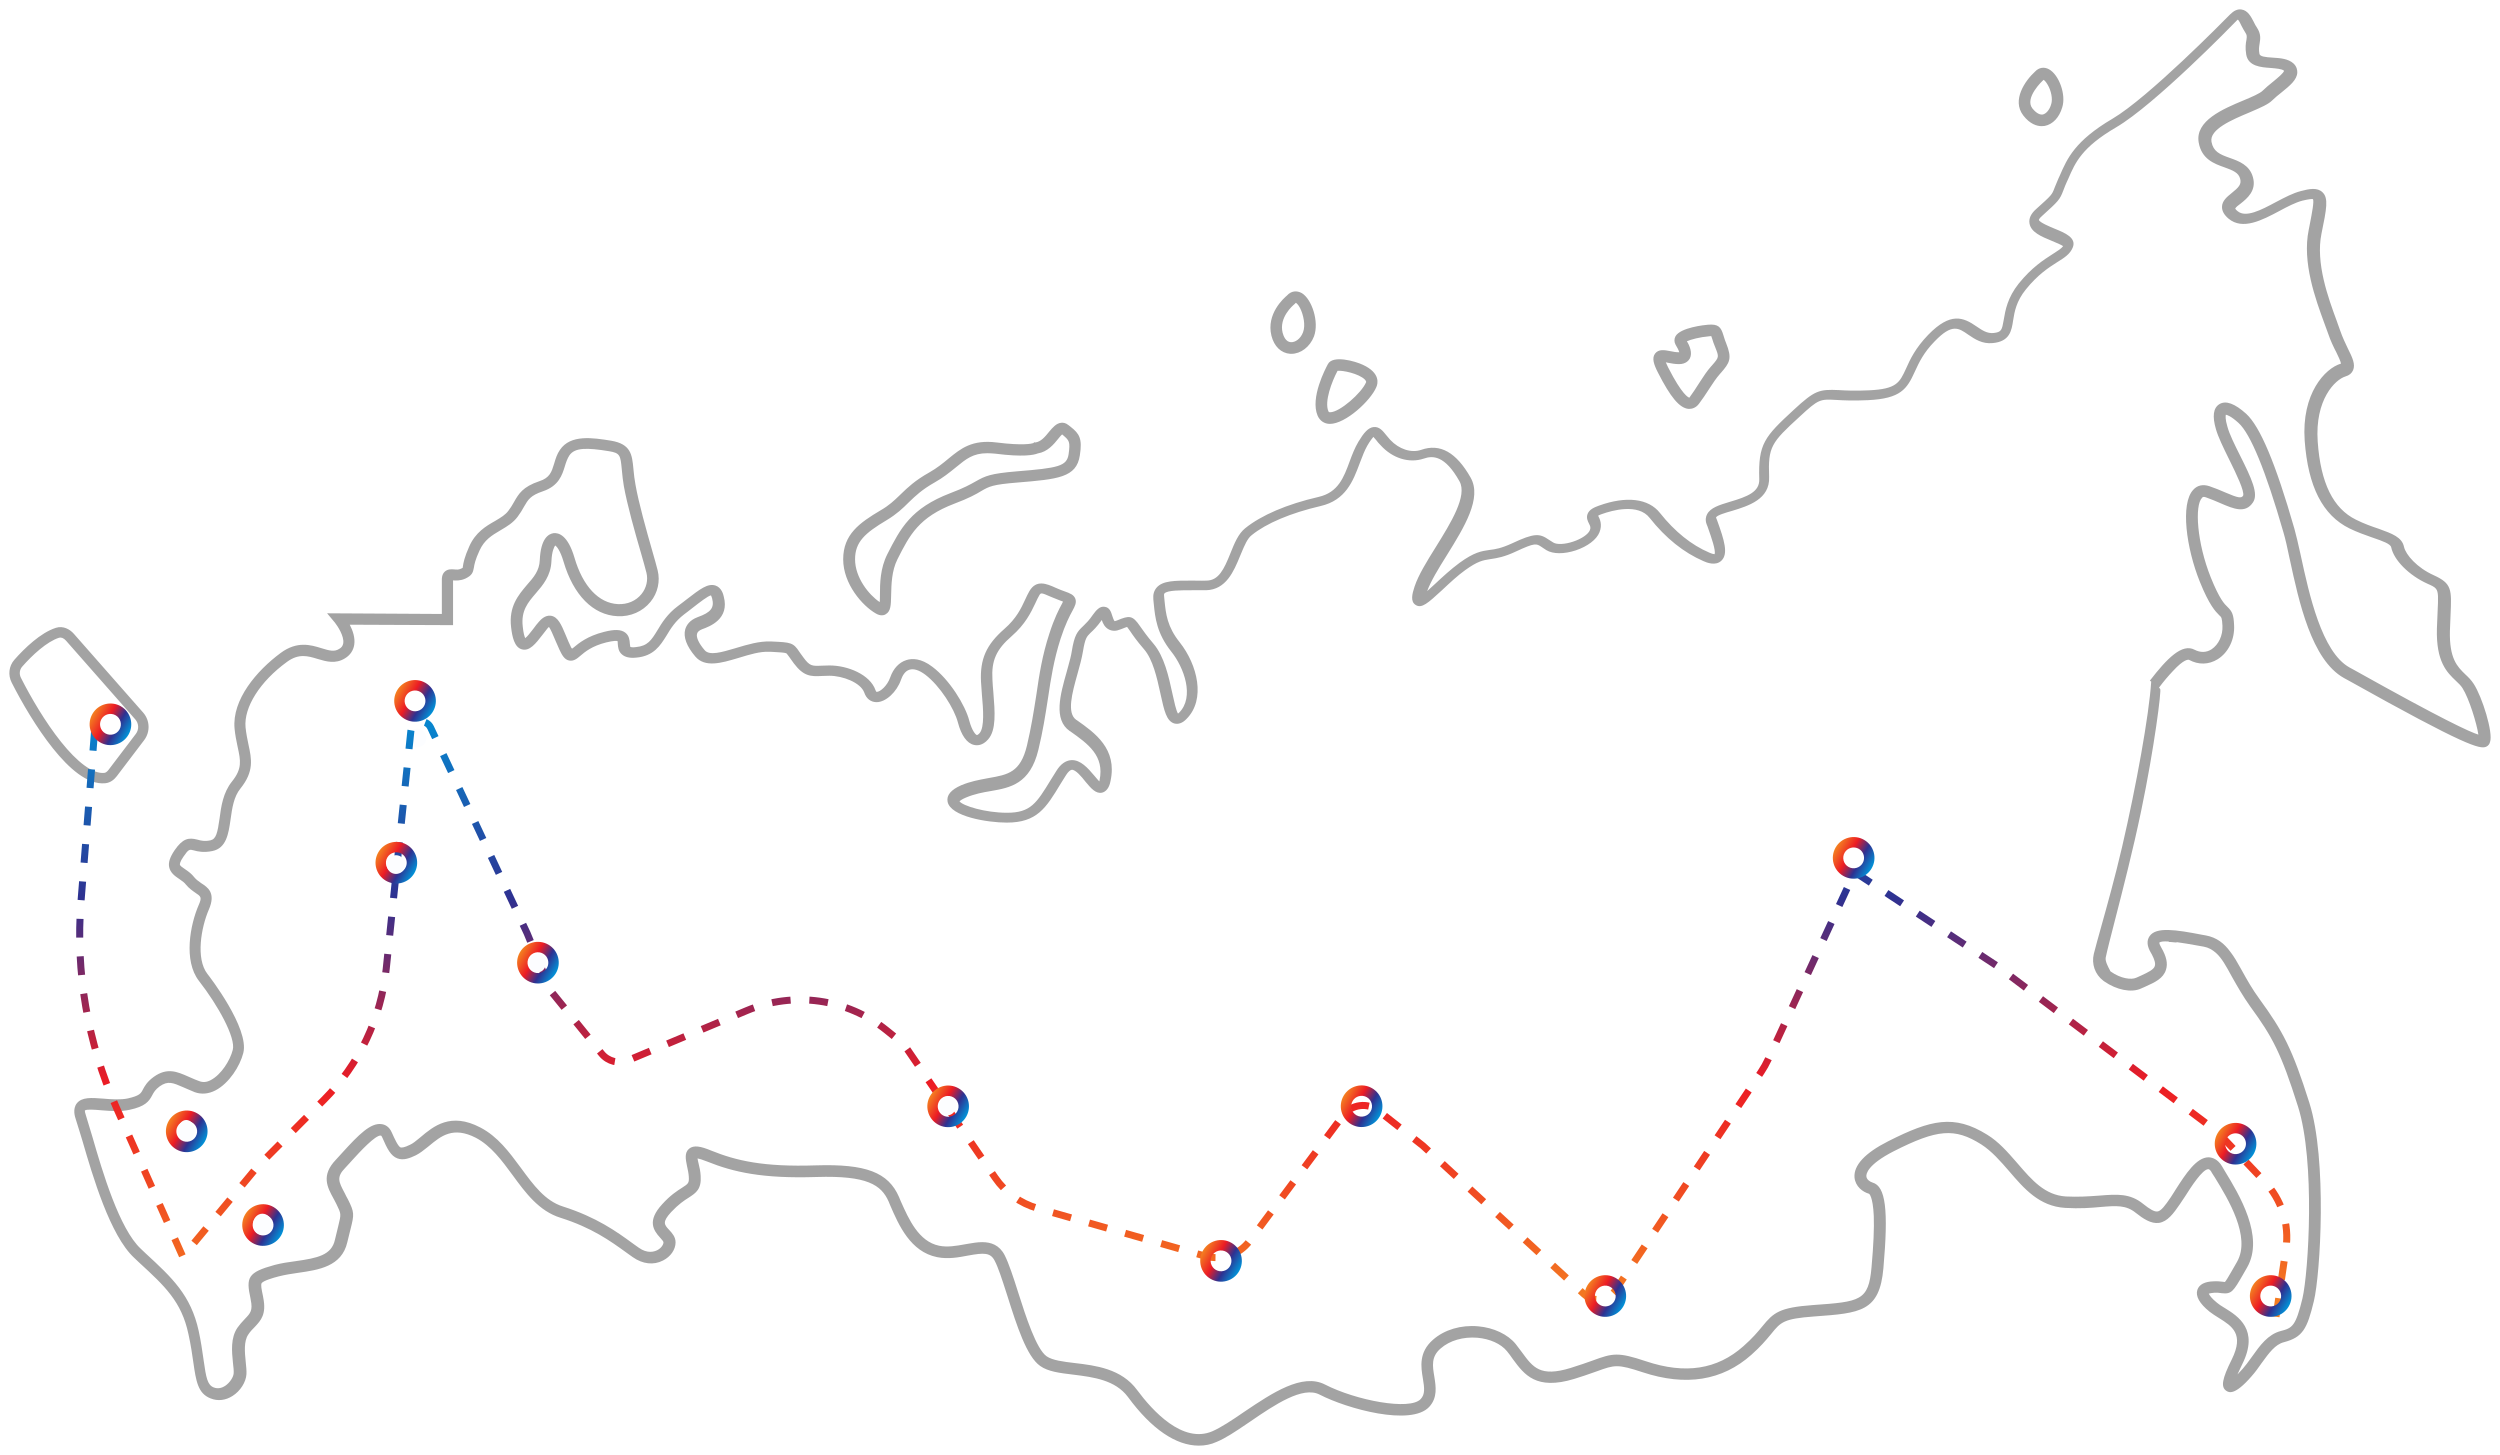 <svg width="1067" height="621" viewBox="0 0 1067 621" fill="none" xmlns="http://www.w3.org/2000/svg">
<g filter="url(#filter0_d)">
<path fill-rule="evenodd" clip-rule="evenodd" d="M928.788 398.094L928.646 398.082C928.833 398.165 929.028 398.239 929.224 398.304C928.735 398.269 928.255 398.221 927.793 398.174C926.984 398.094 926.22 398.017 925.491 398.017C925.571 397.96 925.651 397.899 925.722 397.834C925.58 397.829 925.438 397.826 925.305 397.826C923.483 397.731 922.15 397.826 921.572 398.304C921.572 398.495 921.67 399.068 922.336 400.215C922.336 400.241 922.345 400.261 922.354 400.276C922.363 400.289 922.372 400.3 922.389 400.311C922.407 400.334 922.434 400.358 922.434 400.406C924.629 404.228 925.305 407.19 924.443 409.865C923.314 413.619 919.697 415.253 915.76 417.029L915.546 417.127C915.44 417.181 915.333 417.23 915.226 417.279C915.093 417.337 914.969 417.393 914.835 417.447L914.684 417.509C914.551 417.564 914.418 417.619 914.284 417.677C914.204 417.713 914.124 417.749 914.044 417.786C913.991 417.809 913.947 417.833 913.893 417.856C913.876 417.867 913.849 417.88 913.822 417.891C909.716 419.802 903.397 418.56 898.047 414.833C897.852 414.738 897.754 414.643 897.665 414.547C894.128 411.872 892.593 407.381 893.648 403.082C894.386 400.168 895.47 396.257 896.768 391.618V391.608V391.607C899.345 382.402 902.713 370.333 905.699 357.505C911.814 331.134 917.173 301.418 918.133 286.991C918.133 286.961 918.133 286.934 918.133 286.906C917.946 286.775 917.75 286.643 917.555 286.513C924.922 276.958 931.33 270.461 936.68 273.327C939.071 274.569 941.657 274.569 943.861 273.136C946.918 271.129 948.731 267.212 948.545 263.103C948.349 259.663 948.163 259.473 947.203 258.612L947.132 258.543C945.594 257.005 942.937 254.351 938.884 244.28C933.143 230.043 930.468 210.934 936.112 205.01C937.836 203.099 940.226 202.621 942.901 203.481C945.354 204.298 947.461 205.201 949.389 206.027L949.691 206.157C955.237 208.545 956.579 208.736 957.343 207.59C958.161 205.855 954.188 197.761 951.833 192.958L951.504 192.302C951.371 192.025 951.238 191.748 951.104 191.47V191.469L951.095 191.469C948.936 187.057 946.758 182.628 945.772 179.212C944.146 173.671 944.625 170.135 947.203 168.511C949.976 166.791 953.806 168.224 958.685 172.619C964.613 178.066 971.207 193.64 979.241 221.635C980.024 224.401 980.806 227.87 981.721 231.972L981.73 231.991V231.999C981.819 232.423 981.917 232.854 982.014 233.292C985.56 249.631 990.91 274.282 1002.77 280.875L1004.87 282.022C1043.13 303.425 1054.13 308.393 1057.77 309.54C1057.09 304.858 1053.84 294.157 1050.98 289.666C1050.3 288.615 1049.35 287.659 1048.2 286.608C1044.38 282.977 1039.69 278.486 1040.07 264.345C1040.16 261.575 1040.26 259.282 1040.36 257.275C1040.65 251.039 1040.77 248.679 1039.67 247.281C1038.99 246.43 1037.86 245.935 1036.06 245.14C1028.21 241.605 1021.7 235.107 1020.56 229.566C1020.27 228.132 1016.83 226.891 1012.91 225.553C1012.58 225.433 1012.23 225.313 1011.88 225.191C1009.16 224.233 1006.08 223.149 1002.77 221.54C991.293 215.902 985.08 203.673 983.641 184.085C982.21 163.924 992.35 153.222 999.042 151.216H999.14C999.042 150.357 997.994 148.064 997.132 146.343C995.985 144.145 994.643 141.375 993.594 138.222C993.345 137.58 993.097 136.886 992.839 136.155L992.83 136.135L992.821 136.125V136.121C992.581 135.448 992.332 134.743 992.057 134.018C988.235 123.603 982.494 107.933 985.365 94.079C985.516 93.305 985.658 92.534 985.809 91.779L985.827 91.684L985.836 91.658C986.813 86.586 987.675 82.145 987.187 80.988C986.796 80.893 985.747 80.893 982.592 81.657C979.721 82.422 976.371 84.141 972.834 86.052C965.475 89.97 957.148 94.365 951.122 89.301C949.211 87.677 948.349 86.052 948.349 84.333C948.349 81.753 950.456 80.033 952.464 78.409C955.432 76.02 956.766 74.682 956.099 72.294C955.432 69.714 953.131 68.758 949.407 67.421L949.354 67.403C945.061 65.877 939.649 63.954 938.404 56.815C936.778 47.547 948.829 42.483 957.53 38.852C960.978 37.418 964.515 35.89 965.662 34.743C966.906 33.501 968.434 32.259 969.963 31.017C970.123 30.886 970.292 30.747 970.47 30.603C972.194 29.174 974.584 27.194 974.842 26.239L974.753 26.144C973.936 25.42 971.492 25.21 969.368 25.028L969.012 24.997L968.994 24.996C964.977 24.709 959.538 24.321 958.685 19.264C958.205 16.398 958.49 14.487 958.774 13.054L958.801 12.886C958.978 11.488 959.032 11.004 958.303 9.901C957.725 8.945 957.148 7.99 956.677 7.034C956.294 6.174 955.619 4.837 955.139 4.359C954.953 4.454 954.766 4.644 954.473 4.929V4.931V4.932V4.932C952.846 6.652 919.563 40.763 903.211 50.318C888.517 58.896 885.721 65.383 882.764 72.244L882.742 72.294L882.168 73.536C881.607 74.729 881.251 75.664 880.95 76.455C880.842 76.741 880.74 77.008 880.639 77.262C879.108 81.275 878.63 81.753 871.457 88.25C870.213 89.301 870.213 89.875 870.213 89.875C870.405 90.925 875.283 92.931 876.909 93.601L877.029 93.65C881.217 95.361 886.361 97.463 884.655 101.627C883.52 104.462 881.075 105.988 878.061 107.871L877.96 107.933L877.865 107.993C874.431 110.185 869.784 113.151 864.667 119.494C860.554 124.559 859.788 129.049 859.215 132.68C858.545 137.17 857.78 141.757 850.512 142.426C846.028 142.892 842.822 140.717 840.18 138.923L839.991 138.795C835.878 135.929 833.105 134.018 825.74 141.661C820.994 146.496 819.055 150.699 817.368 154.355L817.228 154.656C813.881 162.014 811.299 166.122 797.24 166.791C791.023 167.077 786.815 166.886 783.754 166.695C776.772 166.313 776.198 166.313 768.164 173.766C755.923 184.945 754.584 186.665 755.062 199.563C755.439 209.1 746.199 211.918 739.337 214.012L739.089 214.087C736.699 214.756 732.778 215.902 732.395 216.858C732.395 216.858 732.395 216.953 732.491 217.145L732.873 218.1C735.934 226.604 737.751 232.336 734.69 235.299C732.204 237.687 728.283 236.063 727.039 235.49C718.622 231.859 710.876 225.648 704.085 217.049C699.208 210.743 688.113 213.8 683.618 215.425C682.853 215.711 682.374 215.902 682.087 216.093L682.118 216.155C682.795 217.504 683.98 219.87 682.661 223.164C681.418 226.317 677.592 229.184 672.524 230.904C667.55 232.528 662.864 232.528 659.995 230.808C659.472 230.481 658.994 230.155 658.56 229.859C658.359 229.722 658.168 229.591 657.986 229.47L657.94 229.439C655.684 227.937 655.156 227.585 646.987 231.381C642.01 233.731 638.917 234.2 636.492 234.568C636.354 234.588 636.218 234.609 636.084 234.63L635.921 234.655C632.944 235.119 630.726 235.464 625.372 239.311C622.148 241.612 618.747 244.8 615.766 247.593L615.426 247.911L615.317 248.01C609.463 253.387 606.802 255.831 604.236 254.217C601.845 252.784 602.705 249.44 603.758 246.286C605.384 241.413 608.922 235.681 612.748 229.566L612.826 229.44C619.214 219.152 626.41 207.564 622.886 201.379C616.669 190.295 611.505 190.391 607.679 191.729C601.462 193.831 594.289 191.633 589.221 185.996C588.456 185.232 587.881 184.563 587.403 183.894C587.02 183.416 586.542 182.843 586.16 182.461C586.114 182.518 586.06 182.582 586 182.656C585.563 183.188 584.755 184.17 583.577 186.187C582.398 188.272 581.476 190.701 580.486 193.312L580.325 193.735L580.237 193.972C577.485 201.272 574.375 209.528 563.589 211.985C550.869 214.947 540.443 219.342 534.226 224.406C532.402 225.796 531.129 228.842 529.764 232.112C529.679 232.315 529.593 232.519 529.507 232.724L529.462 232.833C529.424 232.922 529.387 233.011 529.349 233.101L529.262 233.312C526.6 239.773 523.325 247.722 514.716 247.911H508.786C503.908 247.911 498.266 247.911 497.022 249.249C496.926 249.344 496.735 249.535 496.831 250.395C496.878 250.729 496.902 251.064 496.926 251.398C496.95 251.733 496.974 252.068 497.022 252.402C497.596 258.039 498.17 263.486 503.526 270.174C511.081 279.729 514.716 294.538 506.395 302.851C504.673 304.667 502.856 305.24 501.134 304.762C497.839 303.727 496.861 299.267 495.372 292.474L495.301 292.15L495.2 291.695C493.785 285.277 492.053 277.427 488.223 273.04C485.163 269.505 483.442 267.02 482.293 265.301L482.29 265.295C481.813 264.628 481.336 263.962 481.05 263.581C480.755 263.639 480.242 263.844 479.645 264.082C479.274 264.229 478.871 264.39 478.468 264.536L478.181 264.632C476.364 265.396 474.833 265.396 473.399 264.727C471.582 263.868 470.721 262.147 470.243 260.619C468.139 263.581 466.608 265.014 465.461 266.065L465.367 266.159C463.809 267.714 463.147 268.375 462.209 273.995C461.731 276.862 460.87 280.111 459.913 283.455L459.766 283.986C457.602 291.778 455.225 300.338 459.339 303.234L459.531 303.329L459.541 303.337C467.286 308.781 476.936 315.566 473.973 329.318C473.781 330.465 473.016 333.618 470.434 334.286C467.757 334.955 465.652 332.471 463.261 329.604C461.635 327.502 459.053 324.445 457.427 324.54C456.758 324.636 455.896 325.4 455.036 326.738C454.175 328.076 453.41 329.318 452.645 330.56C446.428 340.879 442.603 347.09 429.691 347.09C421.466 347.09 405.685 344.51 404.442 338.204C403.868 335.433 405.876 333.045 410.275 331.134C414.06 329.55 417.765 328.858 421.089 328.237L421.09 328.236C421.377 328.183 421.663 328.129 421.944 328.076L422.163 328.038C430.171 326.627 435.55 325.679 438.299 314.221C440.129 306.451 441.171 299.818 442.179 293.402V293.401V293.4L442.316 292.532C443.559 283.933 444.802 275.811 447.862 266.448C449.967 259.854 451.975 256.033 453.219 253.739C453.315 253.596 453.386 253.429 453.458 253.261C453.53 253.094 453.601 252.927 453.697 252.784C453.315 252.593 452.836 252.402 452.453 252.307C451.172 251.826 450.025 251.347 449.012 250.922H449.011C448.815 250.839 448.623 250.76 448.436 250.682C444.324 248.866 444.228 248.962 443.559 250.109C443.014 251.016 442.556 252.009 442.019 253.171L441.933 253.357L441.839 253.555C440.033 257.356 437.623 262.427 431.795 267.498C425.196 273.232 423.092 277.913 423.57 286.035V286.036C423.666 287.755 423.761 289.475 423.953 291.386L423.972 291.629C424.635 299.851 425.257 307.572 421.752 311.546C419.362 314.317 416.971 314.221 415.728 313.935C412.667 313.266 410.275 309.826 408.841 304.38C407.311 298.456 401.19 288.71 394.877 283.933C392.296 282.022 390 281.257 388.182 281.831C386.174 282.404 385.123 284.506 384.549 286.13C382.731 291.386 378.045 295.685 374.124 295.685C371.637 295.685 369.724 294.157 368.863 291.577C367.333 287.372 359.777 284.411 353.943 284.411C353.344 284.411 352.769 284.436 352.222 284.461H352.221C351.721 284.484 351.243 284.506 350.788 284.506C345.909 284.793 342.944 284.602 338.832 279.155C338.232 278.357 337.772 277.697 337.386 277.144L337.385 277.143L337.384 277.14L337.383 277.139C337.216 276.9 337.063 276.681 336.919 276.48C336.79 276.303 336.675 276.146 336.572 276.006C335.839 275.002 335.724 274.843 335.389 274.76C334.609 274.501 332.73 274.398 329.825 274.239H329.824L329.783 274.236L329.734 274.233L329.718 274.232C329.449 274.218 329.172 274.202 328.886 274.187H328.216C324.395 274.001 319.938 275.357 315.643 276.664L315.304 276.766L314.865 276.898C307.928 278.961 300.871 281.059 296.75 276.193C293.02 271.798 291.585 267.881 292.446 264.632C292.924 263.008 294.168 260.714 297.802 259.377C303.445 257.37 304.975 255.363 303.923 251.351C303.732 250.682 303.54 250.3 303.445 250.109C302.202 250.3 298.759 252.975 295.698 255.363C295.029 255.92 294.328 256.445 293.593 256.994L293.591 256.996C293.066 257.388 292.525 257.792 291.968 258.23C288.238 261.097 286.325 264.154 284.508 267.212L284.481 267.255C281.812 271.541 279.032 276.004 271.597 276.671C268.727 276.958 266.814 276.48 265.475 275.334C263.897 274.034 263.761 272.105 263.666 270.77L263.658 270.652V270.651C263.658 270.365 263.658 269.887 263.562 269.6C263.18 269.505 261.937 269.409 258.78 270.174C252.66 271.702 249.695 274.187 247.686 275.906C246.252 277.149 244.817 278.295 242.904 277.914C240.895 277.531 239.843 275.525 238.792 273.327C238.19 272.051 237.649 270.775 237.165 269.638C237.068 269.407 236.972 269.183 236.879 268.964L236.783 268.741C236.018 266.925 234.966 264.44 234.297 263.581C234.28 263.598 234.257 263.617 234.23 263.64L234.192 263.672C234.058 263.784 233.842 263.963 233.627 264.25C233.053 265.014 232.383 265.874 231.618 266.829L231.527 266.948C228.692 270.63 226.036 274.081 222.724 273.136C219.568 272.276 218.612 267.881 218.133 263.677C217.092 254.881 221.204 250.017 224.812 245.75L224.923 245.618C227.793 242.369 230.184 239.598 230.375 235.107C230.758 225.648 234.201 223.833 236.305 223.546C238.409 223.355 242.33 224.311 245.2 234.057C248.738 246.191 255.528 253.453 263.754 253.835C267.771 254.026 271.405 252.498 273.796 249.535C275.9 246.956 276.665 243.515 275.9 240.458C275.327 238.261 274.561 235.394 273.605 232.145C271.022 223.355 267.675 211.411 266.24 203.386C265.837 201.046 265.638 198.978 265.47 197.24V197.235C265.439 196.917 265.409 196.611 265.38 196.315L265.377 196.292C264.806 190.389 264.704 189.339 259.928 188.575C250.555 187.047 245.295 186.951 243 190.391C242.139 191.729 241.565 193.353 241.087 194.977L241.083 194.991C239.936 198.715 238.496 203.388 231.714 205.679C226.401 207.48 225.417 209.187 223.627 212.292L223.585 212.367C222.915 213.609 222.054 215.043 220.906 216.571C218.969 219.152 216.408 220.666 213.912 222.142L213.638 222.304L213.409 222.44C209.955 224.49 206.706 226.418 204.648 230.999C202.83 234.916 202.448 236.923 202.256 238.261C201.874 240.458 201.396 241.605 198.622 242.943C196.518 243.898 194.605 243.802 193.362 243.707V262.816L149.271 262.625C150.515 265.014 151.663 268.167 151.185 271.225C150.802 273.613 149.462 275.62 147.263 276.958C143.202 279.505 139.235 278.326 135.729 277.284L135.595 277.244L135.462 277.204C131.398 275.976 127.506 274.8 122.492 278.486C110.919 286.895 104.033 297.883 104.798 306.386C105.085 309.157 105.564 311.45 106.042 313.744L106.05 313.78C107.385 319.975 108.517 325.223 102.599 332.567C99.761 336.063 99.075 340.961 98.413 345.689L98.391 345.848L98.372 345.973C97.517 351.859 96.626 357.991 90.644 359.224C86.913 359.989 84.331 359.415 82.705 358.938C80.888 358.46 80.506 358.365 78.306 361.613C76.752 363.804 76.77 364.774 76.775 365.023V365.024C76.775 365.034 76.775 365.045 76.775 365.053C76.871 365.531 77.923 366.295 78.975 366.964L79.01 366.988C80.247 367.843 81.76 368.89 82.992 370.5C83.719 371.387 84.582 372.001 85.467 372.632C85.63 372.748 85.793 372.865 85.957 372.984C88.635 374.704 92.269 377.092 89.113 384.259C85.861 391.806 83.47 405.184 88.539 411.681C89.305 412.636 106.52 434.899 103.842 445.409C102.408 451.047 97.817 458.308 91.982 461.365C89.018 462.895 85.957 463.181 83.088 462.13C81.912 461.673 80.78 461.172 79.754 460.716C79.278 460.506 78.826 460.305 78.401 460.123L78.281 460.071C73.774 458.1 71.675 457.183 68.168 459.646C66.255 461.079 65.681 462.13 65.012 463.372C63.577 466.143 61.951 468.245 55.256 469.678C51.494 470.503 47.379 470.185 43.757 469.904L43.301 469.87L43.021 469.847L42.728 469.823H42.727C40.328 469.625 36.93 469.347 36.224 469.965V470.156C36.224 470.443 36.319 471.016 36.702 472.163C37.371 474.265 38.328 477.418 39.475 481.335C43.684 495.954 50.952 520.51 60.134 529.013L62.142 530.924L62.262 531.034C73.39 541.297 81.474 548.751 84.809 564.08C85.765 568.507 86.326 572.461 86.78 575.655C86.825 575.977 86.87 576.291 86.913 576.597C87.966 584.049 88.539 587.107 91.217 588.158C93.13 588.922 94.948 588.254 96.095 587.489C98.199 586.056 99.634 583.668 99.729 582.138C99.825 581.088 99.634 579.463 99.442 577.839L99.413 577.539C98.938 572.815 98.359 567.044 101.355 562.647C102.288 561.327 103.219 560.323 104.049 559.429L104.157 559.314L104.276 559.185L104.31 559.148C104.412 559.038 104.51 558.931 104.607 558.824C106.902 556.436 107.954 555.289 106.998 550.703L106.902 550.13C104.989 541.244 105.659 539.046 117.136 535.893C120.005 535.129 123.161 534.651 126.126 534.269C135.595 532.931 141.524 531.689 142.959 525.096C143.533 522.614 144.01 520.704 144.393 519.176V519.175L144.394 519.172C145.637 514.109 145.637 514.108 143.629 509.999C143.396 509.477 143.128 508.99 142.868 508.516C142.7 508.211 142.536 507.911 142.385 507.61C139.708 502.738 136.934 497.674 143.342 490.986C144.202 490.031 145.252 488.885 146.304 487.74L146.306 487.737C153.097 480.284 158.262 475.029 162.948 475.793C164.287 475.984 166.105 476.749 167.252 479.425C168.399 482.004 169.93 485.348 170.982 485.73C171.46 485.826 172.512 485.826 174.999 484.583C176.183 484.077 177.517 482.972 178.933 481.798C179.119 481.645 179.306 481.49 179.494 481.335L179.508 481.323C184.958 476.738 192.321 470.544 205.03 477.227C212.406 481.051 217.321 487.698 222.088 494.145L222.437 494.616L222.453 494.639C227.708 501.797 232.678 508.569 240.321 510.955C254.668 515.541 263.18 521.656 269.97 526.625C270.375 526.908 270.761 527.19 271.138 527.465C271.653 527.842 272.151 528.205 272.648 528.535C276.283 531.115 279.152 530.256 280.491 529.587C282.212 528.727 283.169 527.198 283.169 526.242C283.169 525.841 282.627 525.235 282.056 524.599L282.048 524.59L282.039 524.579C281.984 524.518 281.929 524.456 281.875 524.395C281.849 524.367 281.823 524.337 281.798 524.309L281.734 524.236C278.769 520.988 276.187 516.974 282.595 509.999C286.116 506.103 288.973 504.285 291.074 502.95H291.075L291.107 502.929C293.785 501.209 294.168 500.922 293.977 498.152C293.891 496.793 293.58 495.359 293.31 494.118L293.257 493.871L293.211 493.66L293.197 493.592C292.628 490.75 292.08 488.01 294.072 486.304C296.08 484.583 299.141 485.253 303.54 487.068C314.157 491.367 325.825 494.138 348.301 493.375C369.533 492.705 379.097 496.336 383.687 506.847L384.357 508.471L384.465 508.713C387.888 516.41 392.1 525.879 400.808 527.676C404.39 528.41 408.15 527.734 411.747 527.086H411.748L412.189 527.007C412.424 526.968 412.661 526.928 412.898 526.887L413.202 526.835C415.182 526.496 417.211 526.147 419.171 526.147C422.901 526.147 426.535 527.294 428.83 531.784C430.552 535.224 432.464 540.957 434.569 547.645C437.821 557.869 442.316 571.819 446.715 574.876C449.202 576.597 453.793 577.169 458.67 577.743C467.565 578.794 478.659 580.132 485.354 589.304C491.953 598.19 504.769 612.236 517.394 606.886C521.124 605.261 525.906 602.108 530.879 598.668L531.412 598.31C542.945 590.563 555.8 581.929 565.501 586.916C578.7 593.699 601.749 598.095 606.34 593.127C608.253 591.119 607.966 588.445 607.297 584.431C606.435 579.367 605.479 573.157 611.601 567.806C616.478 563.506 623.556 561.404 630.92 562.073C637.519 562.647 643.544 565.513 646.892 569.622C647.848 570.864 648.709 572.011 649.57 573.157L649.645 573.261C654.29 579.605 657.387 583.836 670.324 579.845C674.34 578.603 677.305 577.552 679.697 576.692C688.304 573.539 690.505 572.966 702.46 576.979C719.292 582.616 732.873 580.514 744.063 570.577C747.985 567.138 750.279 564.367 752.097 562.169C756.974 556.149 759.461 554.047 773.808 552.996C793.892 551.563 797.526 551.277 798.769 536.849C799.63 527.198 799.918 520.223 799.727 514.968C799.343 506.464 797.718 505.508 797.718 505.508C795.039 504.745 791.883 502.452 791.501 498.533C791.118 493.375 795.901 488.119 805.943 483.055C824.115 473.882 833.966 471.494 848.12 480.284C852.992 483.258 856.843 487.678 860.555 491.939L860.914 492.351L861.224 492.705L861.333 492.833C867.222 499.665 872.756 506.086 881.69 506.655C886.992 506.92 891.312 506.614 895.186 506.34C895.506 506.317 895.817 506.295 896.136 506.273L896.27 506.262C903.477 505.694 909.076 505.252 914.684 509.809C917.653 512.197 919.563 513.248 920.808 513.057C922.336 512.866 924.06 510.573 926.451 507.038C926.895 506.4 927.34 505.678 927.793 504.956C928.015 504.595 928.237 504.235 928.46 503.884C932.859 497.005 937.453 489.934 942.617 489.934H942.706C944.243 490.03 946.536 490.699 948.349 493.756C948.731 494.425 949.114 495.094 949.594 495.859L949.647 495.95C955.592 505.717 966.595 523.799 959.067 536.944L957.53 539.62C953.131 547.263 952.464 548.41 948.163 547.932C948.038 547.917 947.905 547.898 947.772 547.88C947.07 547.782 946.207 547.661 945.008 547.741C943.87 547.828 943.212 547.996 942.812 548.097L942.706 548.123C942.999 548.792 943.861 550.13 946.252 552.04C947.007 552.713 947.985 553.311 949.051 553.966L949.078 553.981L949.3 554.113L949.496 554.238L949.567 554.28C955.121 557.724 964.391 563.471 956.961 578.317C956.721 578.818 956.499 579.283 956.294 579.717L956.286 579.72V579.722V579.734L956.277 579.749C955.735 580.874 955.29 581.794 954.952 582.616C955.619 581.947 956.383 581.088 957.245 580.132C958.356 578.873 959.361 577.499 960.374 576.098C960.667 575.693 960.96 575.285 961.262 574.876C964.515 570.29 967.955 565.513 973.411 564.08C978.379 562.838 979.819 561.978 982.69 550.13C985.267 539.046 988.235 491.75 980.779 468.245C973.598 445.504 969.963 438.625 960.312 425.44C957.219 421.081 954.908 416.982 952.873 413.388L952.562 412.827L952.5 412.723C950.136 408.375 948.234 404.879 945.772 402.699C944.243 401.361 942.617 400.406 940.511 400.024L938.884 399.737C938.662 399.698 938.422 399.655 938.156 399.609C937.889 399.562 937.605 399.511 937.311 399.457C935.045 399.051 931.917 398.492 929.037 398.113C928.948 398.106 928.868 398.1 928.788 398.094ZM927.313 282.5C925.429 284.476 923.447 286.825 921.474 289.451C921.723 289.809 921.901 290.047 921.954 290.047C922.621 290.143 919.466 315.272 913.822 342.217C910.392 358.712 905.966 375.889 902.74 388.445V388.446V388.448L902.731 388.453V388.46V388.462V388.463V388.471C900.838 395.83 899.354 401.598 898.714 404.706C898.429 406.217 899.736 408.663 900.509 410.104L900.536 410.152C900.625 410.438 900.722 410.534 900.82 410.629C905.122 413.687 909.619 414.261 911.725 413.305C912.009 413.161 912.294 413.042 912.587 412.922C912.871 412.803 913.156 412.683 913.44 412.54L913.76 412.392L913.964 412.3C916.648 411.052 919.208 409.863 919.661 408.336C920.043 407.19 919.563 405.565 918.417 403.367C918.372 403.283 918.31 403.18 918.248 403.074C918.168 402.941 918.088 402.805 918.035 402.699C916.311 399.833 916.124 397.444 917.457 395.533C920.23 391.52 928.557 392.762 939.844 394.96L941.471 395.246C946.154 396.107 949.309 398.686 951.895 402.221C953.486 404.233 954.864 406.687 956.339 409.325V409.326V409.327V409.328V409.329C956.543 409.696 956.748 410.065 956.961 410.438C958.97 414.069 961.262 418.178 964.417 422.477C974.273 436.045 978.29 443.402 985.649 466.716C993.301 490.986 990.342 539.811 987.569 551.277C984.698 563.219 982.787 566.755 974.753 568.857C971.065 569.802 968.399 573.456 965.386 577.602L965.279 577.743C963.938 579.654 962.604 581.565 960.978 583.381C953.673 591.818 951.255 590.285 950.198 589.607L950.171 589.591C947.78 587.967 948.349 584.527 952.562 576.119C957.876 565.307 952.642 562.026 947.043 558.521L946.918 558.442C945.479 557.583 944.243 556.722 943.088 555.863C938.689 552.327 936.974 549.174 937.836 546.499C938.6 544.206 940.991 542.963 944.812 542.868C946.403 542.785 947.558 542.921 948.394 543.02C948.518 543.034 948.625 543.048 948.731 543.059C948.891 543.059 949.078 543.088 949.247 543.114C949.389 543.135 949.514 543.155 949.594 543.155C950.082 542.668 951.122 540.876 952.473 538.537V538.533L952.5 538.489C952.731 538.085 952.98 537.664 953.228 537.231L954.757 534.556C960.854 523.901 950.829 507.562 945.363 498.65L945.292 498.533C945.105 498.231 944.91 497.942 944.732 497.663V497.662L944.723 497.661V497.659C944.448 497.237 944.181 496.834 943.95 496.431C943.763 495.953 943.088 494.999 942.519 494.999C940.031 494.999 935.152 502.547 932.574 506.655C932.139 507.244 931.748 507.863 931.357 508.461V508.463C931.055 508.933 930.761 509.388 930.468 509.809C927.597 514.013 925.109 517.356 921.474 517.93C918.035 518.408 914.684 516.115 911.529 513.63C907.414 510.286 903.309 510.573 896.519 511.146C892.498 511.529 887.525 511.911 881.403 511.529C870.366 510.863 863.873 503.294 857.591 495.972L857.494 495.859C853.859 491.654 850.033 487.259 845.539 484.392C834.253 477.322 826.889 477.895 808.238 487.354C797.048 493.088 796.475 497.005 796.57 498.056C796.666 499.394 798.005 500.35 799.248 500.731C804.795 502.356 806.038 512.292 803.839 537.231C802.214 555.848 794.096 556.435 774.335 557.865L774.286 557.869C761.278 558.824 760.035 560.258 756.018 565.227L755.879 565.393L755.738 565.562L755.655 565.662C753.802 567.891 751.453 570.713 747.506 574.208C735.072 585.292 719.483 587.776 701.024 581.66C690.313 578.125 689.165 578.508 681.514 581.279C680.936 581.478 680.328 581.693 679.682 581.922C677.549 582.676 675.011 583.573 671.855 584.527C655.594 589.467 650.584 582.695 645.732 576.137L645.649 576.023C644.883 574.876 644.022 573.73 643.162 572.679C640.579 569.526 635.893 567.424 630.538 566.946C624.512 566.468 618.774 568.092 614.852 571.533C610.754 575.056 611.404 578.959 612.167 583.525L612.174 583.572L612.176 583.584V583.585C612.845 587.786 613.605 592.557 609.974 596.47C602.227 604.783 575.065 597.331 563.206 591.215C556.033 587.489 544.078 595.515 533.653 602.681C533.319 602.906 532.986 603.13 532.655 603.354C532.411 603.519 532.167 603.683 531.924 603.847L531.889 603.87L531.871 603.883C527.291 606.978 523.035 609.852 519.306 611.376C516.82 612.523 514.333 613 511.655 613C501.9 613 491.475 605.93 481.433 592.267C476.021 584.963 466.651 583.779 458.374 582.735L458.192 582.712L457.73 582.656C452.353 582.009 447.289 581.4 443.941 578.986C438.203 574.972 433.995 561.882 429.978 549.174C429.801 548.626 429.625 548.08 429.451 547.539C427.65 541.955 426.009 536.865 424.526 534.078C422.71 530.542 419.936 530.638 413.145 531.88L413.116 531.885C409.106 532.649 404.621 533.502 399.947 532.549C388.566 530.256 383.592 518.886 379.957 510.477L379.288 508.853C376.132 501.687 370.107 497.674 348.587 498.342C325.251 499.107 313.009 496.24 301.819 491.75C299.619 490.89 298.376 490.508 297.706 490.412C297.802 491.081 297.994 491.941 298.185 492.705C298.567 494.234 298.95 495.954 299.045 497.865C299.425 503.561 297.068 505.107 294.035 507.094L293.977 507.133C291.968 508.375 289.576 509.999 286.421 513.344C282.544 517.594 283.528 518.67 285.491 520.817L285.56 520.892L285.594 520.928C286.831 522.259 288.333 523.876 288.333 526.242C288.333 529.3 286.229 532.358 282.978 533.982C278.961 536.084 274.274 535.51 270.066 532.549C269.568 532.217 269.072 531.854 268.556 531.478C268.178 531.203 267.792 530.92 267.388 530.638L267.212 530.511C260.369 525.574 252.639 519.996 239.174 515.732C229.993 512.866 224.254 505.031 218.803 497.578L218.738 497.49C214.262 491.401 209.589 485.045 203.117 481.622C193.349 476.6 188.188 480.881 183.159 485.052L183.033 485.157C182.872 485.285 182.713 485.413 182.555 485.54C180.829 486.923 179.237 488.2 177.486 489.074C174.903 490.317 172.225 491.367 169.643 490.412C166.774 489.361 165.243 486.304 163.14 481.431C162.948 481.049 162.757 480.666 162.566 480.666C160.273 480.284 153.4 487.815 150.429 491.07L150.428 491.071L150.419 491.081C149.979 491.558 149.566 492.02 149.171 492.464C148.537 493.176 147.948 493.836 147.359 494.425C143.491 498.383 144.555 500.389 147.062 505.119L147.168 505.317C147.55 506.177 148.028 507.037 148.505 507.896L148.506 507.897C151.28 513.439 151.185 514.299 149.654 520.414C149.564 520.775 149.468 521.153 149.367 521.551C149.04 522.838 148.658 524.345 148.219 526.242C145.828 536.562 135.978 537.995 127.274 539.237C124.501 539.62 121.536 540.097 118.953 540.766C116.658 541.339 112.449 542.581 111.684 543.633C111.235 544.35 111.63 546.25 112.156 548.776C112.189 548.938 112.224 549.103 112.258 549.269L112.354 549.843C113.775 556.938 111.351 559.537 108.797 562.277L108.719 562.36C107.763 563.315 106.807 564.271 105.946 565.608C104.009 568.465 104.474 573.189 104.853 577.035L104.894 577.456C105.085 579.272 105.277 581.088 105.181 582.52C104.989 585.865 102.599 589.687 99.251 591.789C96.286 593.699 92.939 594.082 89.878 592.84C84.436 590.741 83.665 585.406 82.52 577.499L82.514 577.456C82.036 574.017 81.462 570.099 80.41 565.322C77.47 551.489 70.298 544.89 59.547 534.999L59.273 534.747L57.265 532.836C47.031 523.377 39.571 498.056 35.172 482.864C34.79 481.623 34.429 480.437 34.093 479.33L34.088 479.315L34.083 479.298L34.08 479.288L34.078 479.281L34.077 479.279C33.41 477.084 32.841 475.211 32.398 473.882L32.385 473.843C31.99 472.662 30.889 469.364 32.781 466.907C34.938 464.189 39.027 464.505 43.875 464.879L44.162 464.901C47.509 465.188 51.431 465.474 54.587 464.805C59.56 463.658 60.134 462.703 60.995 460.984C61.76 459.55 62.812 457.639 65.585 455.633C71.332 451.492 75.594 453.376 80.473 455.533L80.697 455.633C81.006 455.765 81.32 455.902 81.64 456.042C82.708 456.509 83.846 457.007 85.096 457.448C86.627 458.021 88.252 457.926 89.974 456.97C94.374 454.677 98.199 448.658 99.347 444.071C100.685 438.912 93.034 425.057 84.905 414.643C78.21 406.043 81.175 390.564 84.809 382.252C86.244 379.003 85.766 378.621 83.47 377.092L83.432 377.066C82.196 376.211 80.683 375.165 79.358 373.556C78.746 372.716 77.889 372.119 77.032 371.524C76.818 371.374 76.603 371.225 76.393 371.072C74.671 369.926 72.663 368.493 72.185 366.009C71.802 364.002 72.567 361.804 74.48 358.938C78.019 353.779 80.506 353.396 84.236 354.352C84.301 354.369 84.368 354.387 84.434 354.405L84.447 354.408C85.823 354.778 87.331 355.184 89.878 354.638C92.269 354.065 92.843 351.39 93.704 345.37C94.374 340.115 95.234 334.286 98.964 329.604C103.444 324.081 102.699 320.646 101.463 314.947L101.451 314.891C101.411 314.702 101.372 314.513 101.331 314.322L101.33 314.311L101.329 314.306C100.878 312.161 100.375 309.76 100.112 306.96C98.964 294.634 109.581 282.213 119.814 274.664C126.796 269.505 132.63 271.225 137.221 272.658C140.664 273.709 142.672 274.282 144.776 272.945C145.828 272.371 146.306 271.607 146.497 270.556C146.976 267.498 144.011 263.103 142.959 261.766L139.612 257.752L188.58 258.039V243.325C188.58 242.847 188.58 241.127 189.823 239.981C191.066 238.834 192.597 238.929 193.84 239.025C194.796 239.12 195.753 239.216 196.71 238.738C197.188 238.548 197.379 238.452 197.475 238.357C197.475 238.261 197.498 238.141 197.522 238.022C197.546 237.902 197.57 237.783 197.57 237.687C197.761 236.255 198.239 233.77 200.248 229.28C202.926 223.164 207.517 220.488 211.247 218.386L211.36 218.318L211.612 218.168C213.842 216.834 215.715 215.714 216.985 213.991C217.885 212.846 218.506 211.772 219.086 210.767C219.183 210.597 219.28 210.43 219.377 210.265C221.384 206.729 223.107 203.768 230.184 201.379C234.653 199.954 235.435 197.397 236.478 193.986L236.496 193.926C236.532 193.808 236.567 193.689 236.603 193.568L236.608 193.552C237.148 191.744 237.731 189.789 238.983 188.002C243.478 181.314 253.042 182.843 260.789 184.085C269.333 185.508 269.773 190.13 270.34 196.086L270.353 196.22C270.372 196.408 270.391 196.599 270.41 196.794C270.585 198.567 270.782 200.573 271.214 202.812C272.553 210.552 275.9 222.4 278.386 231.095C279.344 234.343 280.109 237.209 280.682 239.407C281.83 243.993 280.778 249.058 277.622 252.879C274.274 256.988 269.11 259.282 263.562 258.995C253.138 258.517 244.721 250.013 240.513 235.681C239.078 230.808 237.549 229.184 236.974 228.802C236.591 229.28 235.54 231.095 235.348 235.585C235.062 241.796 231.714 245.713 228.749 249.153L228.728 249.178C225.294 253.18 222.342 256.62 223.107 263.39C223.393 266.352 223.871 267.689 224.158 268.359C225.033 267.723 226.239 266.161 227.226 264.884C227.425 264.625 227.616 264.379 227.793 264.154C228.462 263.199 229.227 262.243 229.993 261.384L230.001 261.374C230.678 260.601 232.585 258.423 235.157 258.804C238.122 259.282 239.556 262.53 241.47 267.116C241.634 267.5 241.798 267.9 241.968 268.31L241.969 268.313L241.972 268.32L241.975 268.328L241.976 268.33L241.977 268.333C242.395 269.347 242.841 270.43 243.382 271.511C243.573 271.989 243.765 272.371 243.956 272.658C244.057 272.708 244.105 272.732 244.155 272.743C244.173 272.748 244.191 272.749 244.212 272.751C244.224 272.752 244.235 272.753 244.249 272.753C244.274 272.754 244.303 272.754 244.338 272.754C244.481 272.637 244.629 272.512 244.784 272.383C247.025 270.511 250.667 267.471 257.824 265.683C262.319 264.536 264.997 264.632 266.814 265.97C268.578 267.268 268.72 269.287 268.814 270.627L268.823 270.747C268.865 270.961 268.889 271.212 268.911 271.443C268.938 271.727 268.961 271.979 269.014 272.085C269.014 272.085 269.397 272.276 270.353 272.276C270.487 272.276 270.64 272.256 270.805 272.233C270.995 272.208 271.2 272.18 271.405 272.18C276.474 271.702 278.004 269.218 280.587 265.014C282.403 261.956 284.795 258.039 289.29 254.695C290.107 254.112 290.853 253.529 291.571 252.967C292.029 252.609 292.477 252.26 292.924 251.924C298.854 247.338 302.106 244.854 305.358 245.904C307.94 246.764 308.705 249.631 308.896 250.586C311.478 260.236 302.871 263.39 299.715 264.536C298.472 265.014 297.706 265.683 297.515 266.448C297.036 267.976 298.28 270.652 300.766 273.518C302.8 275.918 307.956 274.394 313.564 272.738L314.157 272.562L314.241 272.537C318.999 271.111 324.035 269.602 328.694 269.791H329.364L329.659 269.805C337.519 270.174 338.578 270.224 341.223 274.282L341.283 274.366L341.345 274.454C341.443 274.595 341.543 274.74 341.646 274.891L341.653 274.902L341.655 274.904C342.01 275.421 342.406 275.999 342.944 276.671C345.622 280.302 346.578 280.302 350.692 280.111C351.138 280.111 351.625 280.09 352.144 280.068H352.145H352.145H352.146H352.147C352.741 280.042 353.376 280.015 354.038 280.015C361.882 280.015 371.35 283.933 373.646 290.525C373.933 291.29 374.124 291.29 374.219 291.29C375.654 291.29 378.714 288.71 379.957 285.079C381.297 281.257 383.783 278.677 386.844 277.722C389.235 276.958 393.061 276.862 397.938 280.588C405.207 286.035 411.998 296.927 413.719 303.711C414.867 307.916 416.397 309.635 416.971 309.731C417.066 309.731 417.544 309.54 418.118 308.87C420.223 306.386 419.649 298.647 419.075 292.436C419.025 291.489 418.948 290.515 418.874 289.555V289.553V289.55C418.805 288.674 418.738 287.81 418.693 286.991C418.214 277.34 420.892 271.224 428.639 264.44C433.804 259.95 435.812 255.65 437.534 251.924C438.108 250.682 438.681 249.44 439.351 248.293C442.316 243.23 446.715 245.14 450.541 246.86C450.675 246.916 450.811 246.974 450.949 247.032C451.088 247.091 451.228 247.15 451.369 247.211L451.37 247.212C452.286 247.603 453.27 248.023 454.366 248.388C456.758 249.249 458.288 249.822 458.957 251.542C459.531 253.166 458.861 254.6 457.714 256.702C456.566 258.804 454.653 262.434 452.645 268.645C449.776 277.627 448.532 285.557 447.289 293.966L447.169 294.74V294.741H447.168C446.155 301.283 445.108 308.041 443.176 316.037C439.637 330.656 431.126 332.184 422.901 333.618C419.458 334.191 415.919 334.86 412.284 336.388C410.467 337.153 409.797 337.726 409.511 338.013C410.945 339.924 420.509 342.886 429.786 342.886C439.905 342.886 442.401 338.793 448.496 328.804L448.532 328.745C448.953 328.115 449.373 327.428 449.809 326.714L449.81 326.712C450.168 326.128 450.536 325.525 450.923 324.923C452.645 322.152 454.749 320.623 457.14 320.432C461.184 320.15 464.395 323.934 467.048 327.058L467.182 327.216C467.328 327.386 467.486 327.574 467.652 327.771L467.653 327.772C468.14 328.352 468.691 329.01 469.191 329.509C469.191 329.497 469.193 329.483 469.195 329.467C469.199 329.444 469.206 329.419 469.214 329.391C469.218 329.377 469.222 329.363 469.226 329.348C469.253 329.255 469.286 329.143 469.286 329.032C471.483 318.534 464.331 313.471 456.787 308.127L456.758 308.107L456.566 308.011C449.492 303.14 452.546 292.351 455.224 282.895L455.227 282.881C455.443 282.065 455.665 281.261 455.883 280.473L455.884 280.47L455.885 280.469C456.533 278.124 457.141 275.926 457.427 273.995C458.574 266.925 459.818 265.587 462.209 263.294C462.277 263.226 462.348 263.156 462.419 263.087C462.467 263.04 462.515 262.993 462.563 262.946L462.668 262.844L462.674 262.837L462.693 262.819C463.666 261.872 464.868 260.703 466.417 258.421C467.757 256.606 469.286 254.6 471.486 254.981C473.606 255.258 474.216 257.219 474.685 258.73L474.737 258.899C474.929 259.568 475.408 260.81 475.695 261.097C475.695 261.097 475.981 261.097 476.46 260.906L476.746 260.81C482.006 258.612 483.346 258.517 486.598 263.294L486.727 263.479L486.92 263.753L486.934 263.773C488.062 265.376 489.641 267.622 492.24 270.652C496.926 276.097 498.84 284.889 500.369 291.959C500.411 292.146 500.452 292.337 500.495 292.53C501.144 295.508 501.953 299.212 502.761 300.558C502.777 300.542 502.795 300.526 502.817 300.509C502.848 300.485 502.883 300.46 502.922 300.433C503.015 300.367 503.127 300.288 503.239 300.176C509.934 293.488 505.343 280.875 499.891 274.091C493.674 266.257 493.005 259.568 492.431 253.739C492.382 253.442 492.358 253.12 492.333 252.785C492.31 252.474 492.286 252.151 492.24 251.829C492.049 249.727 492.527 248.102 493.674 246.764C496.273 243.798 501.393 243.8 508.51 243.802H509.169C509.8 243.802 510.432 243.813 511.069 243.824H511.075H511.076H511.077C512.362 243.845 513.661 243.866 515.003 243.802C520.071 243.707 522.367 239.12 525.141 232.145C526.862 227.846 528.488 223.833 531.453 221.444C538.339 215.902 549.147 211.22 562.824 208.068C571.144 206.157 573.536 199.754 576.022 192.971C577.074 190.104 578.222 187.143 579.752 184.563C582.047 180.741 583.96 178.448 586.351 178.257C588.724 178.067 590.156 179.854 591.673 181.749L591.707 181.792C592.185 182.365 592.759 183.034 593.333 183.702C597.063 187.716 602.323 189.436 606.531 188.002C614.66 185.136 621.547 189.053 627.668 199.85C632.617 208.599 624.968 220.944 617.541 232.929L617.434 233.101C613.895 238.738 610.643 244.089 609.114 248.293C609.639 247.816 610.213 247.29 610.787 246.764C611.007 246.562 611.227 246.362 611.444 246.163C611.64 245.984 611.833 245.808 612.023 245.634C612.137 245.531 612.249 245.428 612.36 245.328L612.461 245.236C615.617 242.274 619.252 238.929 622.886 236.255C629.181 231.654 632.338 231.205 635.622 230.737L635.797 230.712C638.189 230.426 640.675 230.043 645.266 227.941C655.021 223.355 657.126 223.642 661.143 226.413C661.716 226.795 662.29 227.177 662.959 227.559C664.49 228.515 667.933 228.324 671.376 227.177C674.914 226.03 677.879 224.024 678.549 222.304C679.027 221.157 678.74 220.584 678.166 219.438L678.125 219.353C677.645 218.399 676.943 216.999 677.592 215.329C678.357 213.418 680.366 212.558 682.47 211.794C694.138 207.59 703.607 208.736 708.484 214.947C714.797 222.877 721.875 228.61 729.526 231.859C730.864 232.432 731.534 232.528 731.821 232.528C732.327 230.841 730.375 225.284 729.186 221.9L729.057 221.533C729.007 221.388 728.958 221.248 728.911 221.113C728.858 220.961 728.808 220.817 728.761 220.679L728.378 219.725C727.708 217.909 728.091 216.38 728.57 215.52C729.978 212.706 733.784 211.549 738.085 210.243L738.324 210.17C745.784 207.972 751.045 205.966 750.854 200.519C750.375 185.423 753.053 182.461 765.582 170.899C774.573 162.586 776.389 162.109 784.807 162.491C787.771 162.682 791.788 162.873 797.813 162.586C809.481 162.014 810.724 159.338 813.498 153.318C815.22 149.401 817.515 144.528 822.967 138.891C832.531 129.049 837.983 131.438 843.625 135.355L843.638 135.364C846.024 136.985 848.126 138.412 850.894 138.126C854.242 137.744 854.433 136.884 855.198 132.488L855.233 132.281C855.898 128.381 856.814 123.018 861.606 117.01C867.154 110.152 872.24 106.897 875.954 104.518L876.144 104.398L876.327 104.281C878.336 103.004 879.8 102.073 880.543 101.054C879.794 100.529 878.28 99.888 876.924 99.313L876.92 99.311C876.547 99.153 876.186 99 875.857 98.856L875.575 98.74C871.263 96.963 866.852 95.144 866.197 91.403C865.814 89.301 866.77 87.199 869.066 85.192C875.761 79.173 875.761 79.173 876.909 76.115C876.952 76.005 876.998 75.891 877.045 75.773L877.097 75.641L877.099 75.636C877.451 74.752 877.891 73.644 878.534 72.198L879.109 70.956L879.131 70.903C882.28 63.658 885.554 56.123 901.584 46.687C916.862 37.712 949.274 4.723 951.655 2.299C951.735 2.22 951.78 2.173 951.798 2.161C953.424 0.537 955.05 -0.228 956.677 0.059C959.343 0.441 960.685 3.013 961.929 5.398V5.399V5.41C962.32 6.27 962.791 7.13 963.271 7.799C965.048 10.511 964.72 12.582 964.435 14.371L964.417 14.487C964.409 14.563 964.4 14.64 964.382 14.716L964.355 14.889C964.178 16.005 963.982 17.187 964.329 18.978C964.515 20.124 966.808 20.411 970.061 20.602C973.314 20.793 976.664 21.08 978.859 23.086C980.299 24.424 980.486 25.953 980.486 26.908C980.388 30.061 977.331 32.545 973.794 35.412C972.354 36.559 970.923 37.705 969.776 38.852C968.115 40.511 965.013 41.852 961.129 43.53L960.445 43.827L960.018 44.011L959.885 44.067C952.633 47.118 942.91 51.21 943.861 56.528C944.625 60.637 947.301 61.879 951.7 63.407L951.833 63.454C955.539 64.783 960.134 66.43 961.547 71.625C963.173 77.358 959.067 80.702 956.294 82.899C955.432 83.473 954.188 84.524 953.993 85.001C954.09 85.192 954.286 85.575 955.05 86.148C958.49 89.014 964.995 85.67 971.207 82.326L971.687 82.077C975.171 80.243 978.726 78.371 982.014 77.549C985.56 76.593 989 75.924 991.204 78.026C993.879 80.511 993.017 85.001 990.813 95.703C988.235 108.22 993.683 123.125 997.318 132.966C997.487 133.446 997.647 133.908 997.807 134.353L997.825 134.398V134.405C998.189 135.451 998.518 136.405 998.847 137.266C999.789 139.976 1001 142.502 1002.03 144.668L1002.04 144.673V144.676L1002.1 144.815C1004.02 148.636 1005.35 151.503 1004.3 153.987C1003.73 155.325 1002.68 156.185 1001.05 156.663C996.652 158 987.951 166.504 989.195 184.467C990.43 202.143 995.79 213.036 1005.55 217.814C1008.99 219.533 1012.24 220.679 1015.11 221.635L1015.5 221.778C1020.87 223.717 1025.17 225.271 1026.02 229.375C1026.78 232.814 1031.66 238.357 1038.73 241.509C1046.48 245.045 1046.38 247.529 1045.9 258.326C1045.81 260.236 1045.72 262.53 1045.62 265.301C1045.34 277.158 1048.82 280.54 1052.14 283.766L1052.21 283.837C1053.46 284.984 1054.7 286.226 1055.76 287.85C1059.4 293.392 1064.18 308.775 1062.74 312.693C1062.55 313.552 1061.97 314.317 1061.11 314.699C1058.44 315.846 1052.69 314.604 1002.48 286.513L1000.38 285.365C986.547 277.646 981.188 252.813 977.268 234.67L977.233 234.534C976.282 229.948 975.42 226.03 974.558 223.164C967.004 196.889 960.498 181.122 955.432 176.536C952.18 173.575 950.553 173.097 949.976 173.001C949.887 173.479 949.691 174.912 950.651 178.066C951.504 181.314 953.806 185.9 956.001 190.295C961.076 200.424 964.035 206.825 961.547 210.456C958.312 215.308 953.273 213.15 947.94 210.868L947.878 210.839C945.959 209.978 943.861 209.118 941.471 208.259C940.413 207.877 940.031 208.163 939.844 208.45C936.591 211.698 937.64 227.655 943.568 242.465C947.301 251.733 949.407 253.835 950.74 255.077C952.66 256.988 953.326 258.23 953.513 262.912C953.806 268.836 951.122 274.473 946.536 277.34C942.706 279.729 938.307 279.824 934.29 277.627C934.29 277.627 934.281 277.624 934.263 277.62C934.005 277.55 932.272 277.089 927.313 282.5ZM456.519 177.827C456.375 177.707 456.231 177.588 456.088 177.492C454.845 176.441 453.697 176.345 452.932 176.441C450.828 176.632 449.298 178.448 447.767 180.263L447.682 180.368C446.078 182.35 444.281 184.568 441.838 184.85L441.455 184.754L440.976 185.137C440.403 185.327 436.673 186.283 425.387 184.85C414.896 183.527 410.103 187.431 405.007 191.58L404.825 191.729C402.433 193.736 399.947 195.742 396.6 197.653C390.525 201.055 387.374 204.102 384.588 206.797L384.261 207.112L384.041 207.324L383.879 207.479C381.631 209.641 379.467 211.72 375.845 213.8C366.855 219.151 359.873 224.024 359.873 234.725C359.873 245.236 368.098 254.6 373.837 257.848C374.793 258.422 375.654 258.613 376.323 258.613C377.089 258.613 377.663 258.422 378.045 258.135C380.184 256.927 380.243 254.275 380.332 250.264L380.34 249.918L380.345 249.727C380.439 245.444 380.568 239.621 383.018 234.725C388.278 224.311 392.104 216.763 407.407 210.934C413.528 208.641 416.588 206.921 418.788 205.584C422.231 203.577 423.666 202.813 434.187 201.952C451.497 200.519 459.435 199.85 460.87 190.391C462.018 183.129 460.679 181.123 456.949 178.162C456.806 178.066 456.663 177.947 456.519 177.827ZM456.088 189.818C455.323 194.977 451.784 195.742 433.9 197.175C422.71 198.131 420.605 199.087 416.397 201.475L416.3 201.53C414.118 202.762 411.433 204.278 405.685 206.443C388.696 212.927 384.28 221.599 378.749 232.461L378.715 232.528C375.654 238.548 375.558 245.045 375.558 249.918C375.558 250.969 375.558 252.116 375.463 252.975C370.872 249.918 364.942 242.561 364.942 234.725C364.942 227.272 369.15 223.546 378.428 218.004C382.731 215.425 385.314 212.941 387.704 210.552L388.025 210.243C390.696 207.663 393.473 204.981 398.99 201.857C402.519 199.868 405.193 197.708 407.576 195.782L407.577 195.781C407.712 195.672 407.846 195.564 407.981 195.455L408.103 195.354C412.342 191.873 415.308 189.436 421.37 189.436C422.341 189.436 423.393 189.517 424.526 189.604L424.813 189.627C436.673 191.156 441.264 190.2 442.89 189.532C447.098 188.863 449.776 185.613 451.688 183.225C451.775 183.122 451.866 183.01 451.962 182.893L451.963 182.892L451.964 182.891C452.402 182.358 452.923 181.723 453.315 181.41C453.41 181.505 453.506 181.577 453.602 181.648C453.697 181.72 453.793 181.792 453.888 181.887L453.92 181.915C456.285 183.994 456.85 184.491 456.088 189.818ZM549.339 122.074C551.06 120.164 553.451 119.877 555.651 121.119C559.859 123.698 563.111 133.253 560.816 139.559C559.095 144.05 555.173 147.012 551.156 147.012H550.677C546.756 146.726 543.792 143.859 542.644 139.273C540.349 129.909 548 123.221 549.339 122.074ZM550.964 142.044C552.686 142.139 554.982 140.802 556.129 137.84C557.277 134.877 556.321 130.387 554.886 127.521C554.121 125.992 553.356 125.418 553.069 125.227L552.878 125.418L552.495 125.8C552.493 125.803 552.487 125.807 552.478 125.815L552.45 125.838C551.862 126.332 545.775 131.435 547.426 138.031C547.809 139.464 548.765 141.948 550.964 142.044ZM581.665 151.694C578.413 150.166 568.849 147.395 566.745 151.407L566.708 151.476C565.709 153.358 559.135 165.744 562.346 173.384C563.302 175.581 565.214 176.919 567.606 176.919C574.301 176.919 585.013 166.982 587.403 161.249C588.073 159.816 589.316 155.23 581.665 151.694ZM583.004 159.243C581.091 163.733 571.814 171.95 567.701 171.95C567.223 171.95 567.128 171.854 566.936 171.473C565.214 167.364 568.371 158.956 570.858 154.274C572.961 153.987 579.943 155.42 582.526 158C583.195 158.765 583.1 159.051 583.004 159.243ZM735.796 139.86V139.861C736.019 140.592 736.285 141.46 736.699 142.426C739.377 149.114 738.229 150.834 734.403 155.23L734.212 155.42C732.413 157.475 731.074 159.529 729.646 161.721L729.413 162.078C729.323 162.215 729.233 162.353 729.143 162.491C727.899 164.403 726.656 166.313 725.127 168.32C723.787 170.135 722.066 170.517 721.014 170.517H720.632C716.806 170.135 712.98 165.549 707.624 155.039C705.807 151.503 704.946 148.828 706.381 146.917C707.911 144.91 710.398 145.388 712.884 145.866C714.128 146.152 715.371 146.343 716.614 146.343H716.71C716.518 145.58 715.849 144.241 715.18 143.191L715.084 143C714.51 141.948 714.51 140.611 715.084 139.559C717.188 135.738 727.708 134.686 728.952 134.591C733.352 134.209 734.499 135.547 735.551 139.082C735.631 139.32 735.71 139.578 735.795 139.857L735.796 139.86ZM730.386 152.268L730.578 152.077C732.209 150.2 732.996 149.294 733.154 148.289C733.3 147.349 732.894 146.323 732.108 144.337C731.438 142.808 731.056 141.566 730.769 140.611C730.636 140.344 730.549 140.031 730.476 139.769C730.445 139.655 730.415 139.551 730.386 139.464C730.1 139.464 729.813 139.464 729.239 139.559C725.605 139.846 721.588 140.898 719.961 141.661C721.11 143.478 722.448 146.63 721.205 149.019C720.727 149.879 719.483 151.407 716.614 151.407C714.893 151.407 713.363 151.121 711.928 150.834C711.773 150.783 711.617 150.759 711.446 150.733C711.302 150.711 711.147 150.687 710.971 150.643C711.089 150.995 711.279 151.383 711.518 151.873C711.669 152.182 711.838 152.531 712.023 152.937C717.953 164.593 720.632 165.644 721.014 165.74C721.014 165.692 721.038 165.668 721.073 165.633C721.11 165.596 721.158 165.549 721.205 165.453C722.544 163.638 723.787 161.727 724.935 159.911C725.18 159.538 725.425 159.158 725.671 158.777L725.672 158.777C727.064 156.625 728.518 154.377 730.386 152.268ZM874.517 25.57C872.413 24.424 870.213 24.806 868.588 26.526C864.284 30.444 858.545 38.756 863.518 45.253C866.387 48.98 869.353 49.84 871.361 49.84C871.614 49.84 871.866 49.813 872.104 49.788C872.318 49.766 872.519 49.744 872.7 49.744C876.143 49.075 878.917 46.113 880.16 41.814C881.881 36.463 878.821 27.959 874.517 25.57ZM875.474 40.38C874.804 42.865 873.274 44.585 871.84 44.871C870.022 45.158 868.301 43.343 867.44 42.291C863.901 37.801 871.84 30.348 872.031 30.252L872.222 30.061C872.509 30.252 873.178 30.826 873.943 32.163C875.474 34.743 876.143 38.278 875.474 40.38ZM31.499 266.484C29.822 264.579 26.984 262.973 23.881 263.948C20.56 264.992 17.19 267.219 14.185 269.695C11.149 272.196 8.335 275.079 6.12 277.606C3.74 280.323 3.376 284.153 4.967 287.292C9.281 295.805 15.648 306.732 22.583 315.398C26.046 319.726 29.718 323.576 33.413 326.274C37.07 328.944 41.043 330.699 45.015 330.279C47.24 330.044 48.846 328.598 49.848 327.278L61.514 311.911C64.196 308.378 64.018 303.448 61.089 300.118L31.499 266.484ZM25.214 268.185C26.012 267.934 27.138 268.253 28.161 269.416L57.751 303.05C59.286 304.794 59.379 307.377 57.974 309.227L46.308 324.595C45.66 325.448 45.036 325.811 44.547 325.863C42.181 326.113 39.324 325.09 36.035 322.689C32.785 320.316 29.394 316.8 26.053 312.625C19.379 304.284 13.169 293.649 8.931 285.286C8.117 283.68 8.338 281.816 9.464 280.531C11.566 278.131 14.209 275.43 17.012 273.121C19.846 270.787 22.695 268.976 25.214 268.185Z" fill="#A3A3A3"/>
</g>
<path fill-rule="evenodd" clip-rule="evenodd" d="M169.444 294.696C166.99 298.947 168.447 304.382 172.697 306.836C176.948 309.29 182.383 307.834 184.838 303.583C187.292 299.333 185.835 293.897 181.585 291.443C177.334 288.989 171.899 290.445 169.444 294.696ZM173.293 296.918C172.066 299.043 172.794 301.761 174.919 302.988C177.045 304.215 179.762 303.487 180.989 301.362C182.216 299.236 181.488 296.518 179.363 295.291C177.237 294.064 174.52 294.793 173.293 296.918Z" fill="url(#paint0_linear)"/>
<circle cx="178" cy="315" r="4" fill="#FCFDFF"/>
<path d="M971.399 562L975.635 532.987C977.171 522.528 973.805 511.949 966.505 504.277L946.088 482.798L851.951 412.004L791.561 372.182L754.708 452.033C753.82 453.957 752.782 455.809 751.606 457.572L689.431 550.7C686.402 555.236 680.022 555.995 676.008 552.298L607.284 488.993L588.371 474.099C583.654 470.385 576.79 471.291 573.206 476.1L533.353 529.595C528.944 535.515 521.314 538.09 514.202 536.061L442.853 515.7C435.479 513.596 429.077 508.987 424.755 502.673L387.404 448.11C386.278 446.466 384.917 444.996 383.364 443.745L378.334 439.697C361.544 426.185 338.662 422.959 318.771 431.3L268.144 452.527C264.135 454.208 259.493 453.045 256.757 449.673L235.176 423.065L224.963 398.287L183.798 310.554C181.891 306.488 175.822 307.509 175.359 311.973L164.843 413.471C162.657 434.569 153.293 454.287 138.306 469.349L109.956 497.842L77.985 536.337L49.634 472.64C37.35 445.042 32.173 414.825 34.572 384.728L40.685 308.024" stroke="url(#paint1_linear)" stroke-width="3" stroke-dasharray="8 8"/>
<path fill-rule="evenodd" clip-rule="evenodd" d="M72.003 478.411C69.549 482.662 71.005 488.097 75.256 490.551C79.507 493.005 84.942 491.549 87.396 487.298C89.85 483.047 88.394 477.612 84.143 475.158C79.893 472.704 74.457 474.16 72.003 478.411ZM75.851 480.633C74.624 482.758 75.352 485.476 77.478 486.703C79.603 487.93 82.321 487.202 83.548 485.076C84.775 482.951 84.047 480.233 81.921 479.006C79.796 477.779 77.078 478.507 75.851 480.633Z" fill="url(#paint2_linear)"/>
<path fill-rule="evenodd" clip-rule="evenodd" d="M104.583 518.403C102.129 522.654 103.585 528.089 107.836 530.543C112.087 532.997 117.522 531.541 119.976 527.29C122.43 523.04 120.974 517.604 116.723 515.15C112.473 512.696 107.037 514.152 104.583 518.403ZM108.431 520.625C107.204 522.75 107.933 525.468 110.058 526.695C112.183 527.922 114.901 527.194 116.128 525.069C117.355 522.943 116.627 520.225 114.501 518.998C112.376 517.771 109.658 518.5 108.431 520.625Z" fill="url(#paint3_linear)"/>
<path fill-rule="evenodd" clip-rule="evenodd" d="M161.46 363.764C159.006 368.015 160.462 373.451 164.713 375.905C168.964 378.359 174.399 376.902 176.853 372.652C179.307 368.401 177.851 362.966 173.6 360.511C169.35 358.057 163.914 359.514 161.46 363.764ZM165.308 365.986C164.081 368.112 164.809 370.829 166.935 372.056C169.06 373.283 171.778 372.555 173.005 370.43C174.232 368.305 173.504 365.587 171.378 364.36C169.253 363.133 166.535 363.861 165.308 365.986Z" fill="url(#paint4_linear)"/>
<path fill-rule="evenodd" clip-rule="evenodd" d="M221.894 406.423C219.439 410.673 220.896 416.109 225.147 418.563C229.397 421.017 234.833 419.561 237.287 415.31C239.741 411.059 238.285 405.624 234.034 403.17C229.783 400.716 224.348 402.172 221.894 406.423ZM225.742 408.644C224.515 410.77 225.243 413.487 227.368 414.715C229.494 415.942 232.211 415.213 233.439 413.088C234.666 410.963 233.937 408.245 231.812 407.018C229.687 405.791 226.969 406.519 225.742 408.644Z" fill="url(#paint5_linear)"/>
<path fill-rule="evenodd" clip-rule="evenodd" d="M396.974 467.747C394.52 471.998 395.976 477.433 400.227 479.887C404.477 482.341 409.913 480.885 412.367 476.634C414.821 472.383 413.365 466.948 409.114 464.494C404.863 462.04 399.428 463.496 396.974 467.747ZM400.822 469.969C399.595 472.094 400.323 474.812 402.448 476.039C404.574 477.266 407.292 476.538 408.519 474.412C409.746 472.287 409.017 469.569 406.892 468.342C404.767 467.115 402.049 467.843 400.822 469.969Z" fill="url(#paint6_linear)"/>
<path fill-rule="evenodd" clip-rule="evenodd" d="M783.443 361.697C780.989 365.947 782.446 371.383 786.696 373.837C790.947 376.291 796.383 374.834 798.837 370.584C801.291 366.333 799.834 360.898 795.584 358.444C791.333 355.989 785.898 357.446 783.443 361.697ZM787.292 363.918C786.065 366.044 786.793 368.761 788.918 369.988C791.044 371.216 793.761 370.487 794.988 368.362C796.215 366.237 795.487 363.519 793.362 362.292C791.237 361.065 788.519 361.793 787.292 363.918Z" fill="url(#paint7_linear)"/>
<path fill-rule="evenodd" clip-rule="evenodd" d="M961.443 548.697C958.989 552.947 960.446 558.383 964.696 560.837C968.947 563.291 974.383 561.834 976.837 557.584C979.291 553.333 977.834 547.898 973.584 545.444C969.333 542.989 963.898 544.446 961.443 548.697ZM965.292 550.918C964.065 553.044 964.793 555.761 966.918 556.988C969.044 558.216 971.761 557.487 972.988 555.362C974.215 553.237 973.487 550.519 971.362 549.292C969.237 548.065 966.519 548.793 965.292 550.918Z" fill="url(#paint8_linear)"/>
<path fill-rule="evenodd" clip-rule="evenodd" d="M946.443 483.697C943.989 487.947 945.446 493.383 949.696 495.837C953.947 498.291 959.383 496.834 961.837 492.584C964.291 488.333 962.834 482.898 958.584 480.444C954.333 477.989 948.898 479.446 946.443 483.697ZM950.292 485.918C949.065 488.044 949.793 490.761 951.918 491.988C954.044 493.216 956.761 492.487 957.988 490.362C959.215 488.237 958.487 485.519 956.362 484.292C954.237 483.065 951.519 483.793 950.292 485.918Z" fill="url(#paint9_linear)"/>
<path fill-rule="evenodd" clip-rule="evenodd" d="M677.443 548.697C674.989 552.947 676.446 558.383 680.696 560.837C684.947 563.291 690.383 561.834 692.837 557.584C695.291 553.333 693.834 547.898 689.584 545.444C685.333 542.989 679.898 544.446 677.443 548.697ZM681.292 550.918C680.065 553.044 680.793 555.761 682.918 556.988C685.044 558.216 687.761 557.487 688.988 555.362C690.215 553.237 689.487 550.519 687.362 549.292C685.237 548.065 682.519 548.793 681.292 550.918Z" fill="url(#paint10_linear)"/>
<path fill-rule="evenodd" clip-rule="evenodd" d="M513.443 533.697C510.989 537.947 512.446 543.383 516.696 545.837C520.947 548.291 526.383 546.834 528.837 542.584C531.291 538.333 529.834 532.898 525.584 530.444C521.333 527.989 515.898 529.446 513.443 533.697ZM517.292 535.918C516.065 538.044 516.793 540.761 518.918 541.988C521.044 543.216 523.761 542.487 524.988 540.362C526.215 538.237 525.487 535.519 523.362 534.292C521.237 533.065 518.519 533.793 517.292 535.918Z" fill="url(#paint11_linear)"/>
<path fill-rule="evenodd" clip-rule="evenodd" d="M573.443 467.697C570.989 471.947 572.446 477.383 576.696 479.837C580.947 482.291 586.383 480.834 588.837 476.584C591.291 472.333 589.834 466.898 585.584 464.444C581.333 461.989 575.898 463.446 573.443 467.697ZM577.292 469.918C576.065 472.044 576.793 474.761 578.918 475.988C581.044 477.216 583.761 476.487 584.988 474.362C586.215 472.237 585.487 469.519 583.362 468.292C581.237 467.065 578.519 467.793 577.292 469.918Z" fill="url(#paint12_linear)"/>
<circle cx="169" cy="369" r="4" fill="#FCFDFF"/>
<ellipse cx="229.5" cy="411" rx="3.5" ry="4" fill="#FCFDFF"/>
<ellipse cx="112" cy="522.5" rx="4" ry="4.5" fill="#FCFDFF"/>
<ellipse cx="79.5" cy="482.5" rx="3.5" ry="4.5" fill="#FCFDFF"/>
<ellipse cx="404.5" cy="472" rx="3.5" ry="4" fill="#FCFDFF"/>
<path fill-rule="evenodd" clip-rule="evenodd" d="M39.444 304.696C36.99 308.947 38.447 314.382 42.697 316.836C46.948 319.29 52.383 317.834 54.838 313.583C57.292 309.333 55.835 303.897 51.585 301.443C47.334 298.989 41.899 300.445 39.444 304.696ZM43.293 306.918C42.066 309.043 42.794 311.761 44.919 312.988C47.044 314.215 49.762 313.487 50.989 311.362C52.216 309.236 51.488 306.518 49.363 305.291C47.237 304.064 44.52 304.793 43.293 306.918Z" fill="url(#paint13_linear)"/>
<defs>
<filter id="filter0_d" x="0" y="0" width="1067" height="621" filterUnits="userSpaceOnUse" color-interpolation-filters="sRGB">
<feFlood flood-opacity="0" result="BackgroundImageFix"/>
<feColorMatrix in="SourceAlpha" type="matrix" values="0 0 0 0 0 0 0 0 0 0 0 0 0 0 0 0 0 0 127 0"/>
<feOffset dy="4"/>
<feGaussianBlur stdDeviation="2"/>
<feColorMatrix type="matrix" values="0 0 0 0 0 0 0 0 0 0 0 0 0 0 0 0 0 0 0.25 0"/>
<feBlend mode="normal" in2="BackgroundImageFix" result="effect1_dropShadow"/>
<feBlend mode="normal" in="SourceGraphic" in2="effect1_dropShadow" result="shape"/>
</filter>
<linearGradient id="paint0_linear" x1="184.838" y1="303.583" x2="169.444" y2="294.696" gradientUnits="userSpaceOnUse">
<stop stop-color="#0094D9"/>
<stop offset="0.328" stop-color="#2E3191"/>
<stop offset="0.625" stop-color="#EC1C24"/>
<stop offset="1" stop-color="#F48120"/>
</linearGradient>
<linearGradient id="paint1_linear" x1="504.488" y1="296.077" x2="504.488" y2="562" gradientUnits="userSpaceOnUse">
<stop stop-color="#0094D9"/>
<stop offset="0.328" stop-color="#2E3191"/>
<stop offset="0.625" stop-color="#EC1C24"/>
<stop offset="1" stop-color="#F48120"/>
</linearGradient>
<linearGradient id="paint2_linear" x1="87.396" y1="487.298" x2="72.003" y2="478.411" gradientUnits="userSpaceOnUse">
<stop stop-color="#0094D9"/>
<stop offset="0.328" stop-color="#2E3191"/>
<stop offset="0.625" stop-color="#EC1C24"/>
<stop offset="1" stop-color="#F48120"/>
</linearGradient>
<linearGradient id="paint3_linear" x1="119.976" y1="527.29" x2="104.583" y2="518.403" gradientUnits="userSpaceOnUse">
<stop stop-color="#0094D9"/>
<stop offset="0.328" stop-color="#2E3191"/>
<stop offset="0.625" stop-color="#EC1C24"/>
<stop offset="1" stop-color="#F48120"/>
</linearGradient>
<linearGradient id="paint4_linear" x1="176.853" y1="372.652" x2="161.46" y2="363.764" gradientUnits="userSpaceOnUse">
<stop stop-color="#0094D9"/>
<stop offset="0.328" stop-color="#2E3191"/>
<stop offset="0.625" stop-color="#EC1C24"/>
<stop offset="1" stop-color="#F48120"/>
</linearGradient>
<linearGradient id="paint5_linear" x1="237.287" y1="415.31" x2="221.894" y2="406.423" gradientUnits="userSpaceOnUse">
<stop stop-color="#0094D9"/>
<stop offset="0.328" stop-color="#2E3191"/>
<stop offset="0.625" stop-color="#EC1C24"/>
<stop offset="1" stop-color="#F48120"/>
</linearGradient>
<linearGradient id="paint6_linear" x1="412.367" y1="476.634" x2="396.974" y2="467.747" gradientUnits="userSpaceOnUse">
<stop stop-color="#0094D9"/>
<stop offset="0.328" stop-color="#2E3191"/>
<stop offset="0.625" stop-color="#EC1C24"/>
<stop offset="1" stop-color="#F48120"/>
</linearGradient>
<linearGradient id="paint7_linear" x1="798.837" y1="370.584" x2="783.443" y2="361.697" gradientUnits="userSpaceOnUse">
<stop stop-color="#0094D9"/>
<stop offset="0.328" stop-color="#2E3191"/>
<stop offset="0.625" stop-color="#EC1C24"/>
<stop offset="1" stop-color="#F48120"/>
</linearGradient>
<linearGradient id="paint8_linear" x1="976.837" y1="557.584" x2="961.443" y2="548.697" gradientUnits="userSpaceOnUse">
<stop stop-color="#0094D9"/>
<stop offset="0.328" stop-color="#2E3191"/>
<stop offset="0.625" stop-color="#EC1C24"/>
<stop offset="1" stop-color="#F48120"/>
</linearGradient>
<linearGradient id="paint9_linear" x1="961.837" y1="492.584" x2="946.443" y2="483.697" gradientUnits="userSpaceOnUse">
<stop stop-color="#0094D9"/>
<stop offset="0.328" stop-color="#2E3191"/>
<stop offset="0.625" stop-color="#EC1C24"/>
<stop offset="1" stop-color="#F48120"/>
</linearGradient>
<linearGradient id="paint10_linear" x1="692.837" y1="557.584" x2="677.443" y2="548.697" gradientUnits="userSpaceOnUse">
<stop stop-color="#0094D9"/>
<stop offset="0.328" stop-color="#2E3191"/>
<stop offset="0.625" stop-color="#EC1C24"/>
<stop offset="1" stop-color="#F48120"/>
</linearGradient>
<linearGradient id="paint11_linear" x1="528.837" y1="542.584" x2="513.443" y2="533.697" gradientUnits="userSpaceOnUse">
<stop stop-color="#0094D9"/>
<stop offset="0.328" stop-color="#2E3191"/>
<stop offset="0.625" stop-color="#EC1C24"/>
<stop offset="1" stop-color="#F48120"/>
</linearGradient>
<linearGradient id="paint12_linear" x1="588.837" y1="476.584" x2="573.443" y2="467.697" gradientUnits="userSpaceOnUse">
<stop stop-color="#0094D9"/>
<stop offset="0.328" stop-color="#2E3191"/>
<stop offset="0.625" stop-color="#EC1C24"/>
<stop offset="1" stop-color="#F48120"/>
</linearGradient>
<linearGradient id="paint13_linear" x1="54.838" y1="313.583" x2="39.444" y2="304.696" gradientUnits="userSpaceOnUse">
<stop stop-color="#0094D9"/>
<stop offset="0.328" stop-color="#2E3191"/>
<stop offset="0.625" stop-color="#EC1C24"/>
<stop offset="1" stop-color="#F48120"/>
</linearGradient>
</defs>
</svg>
